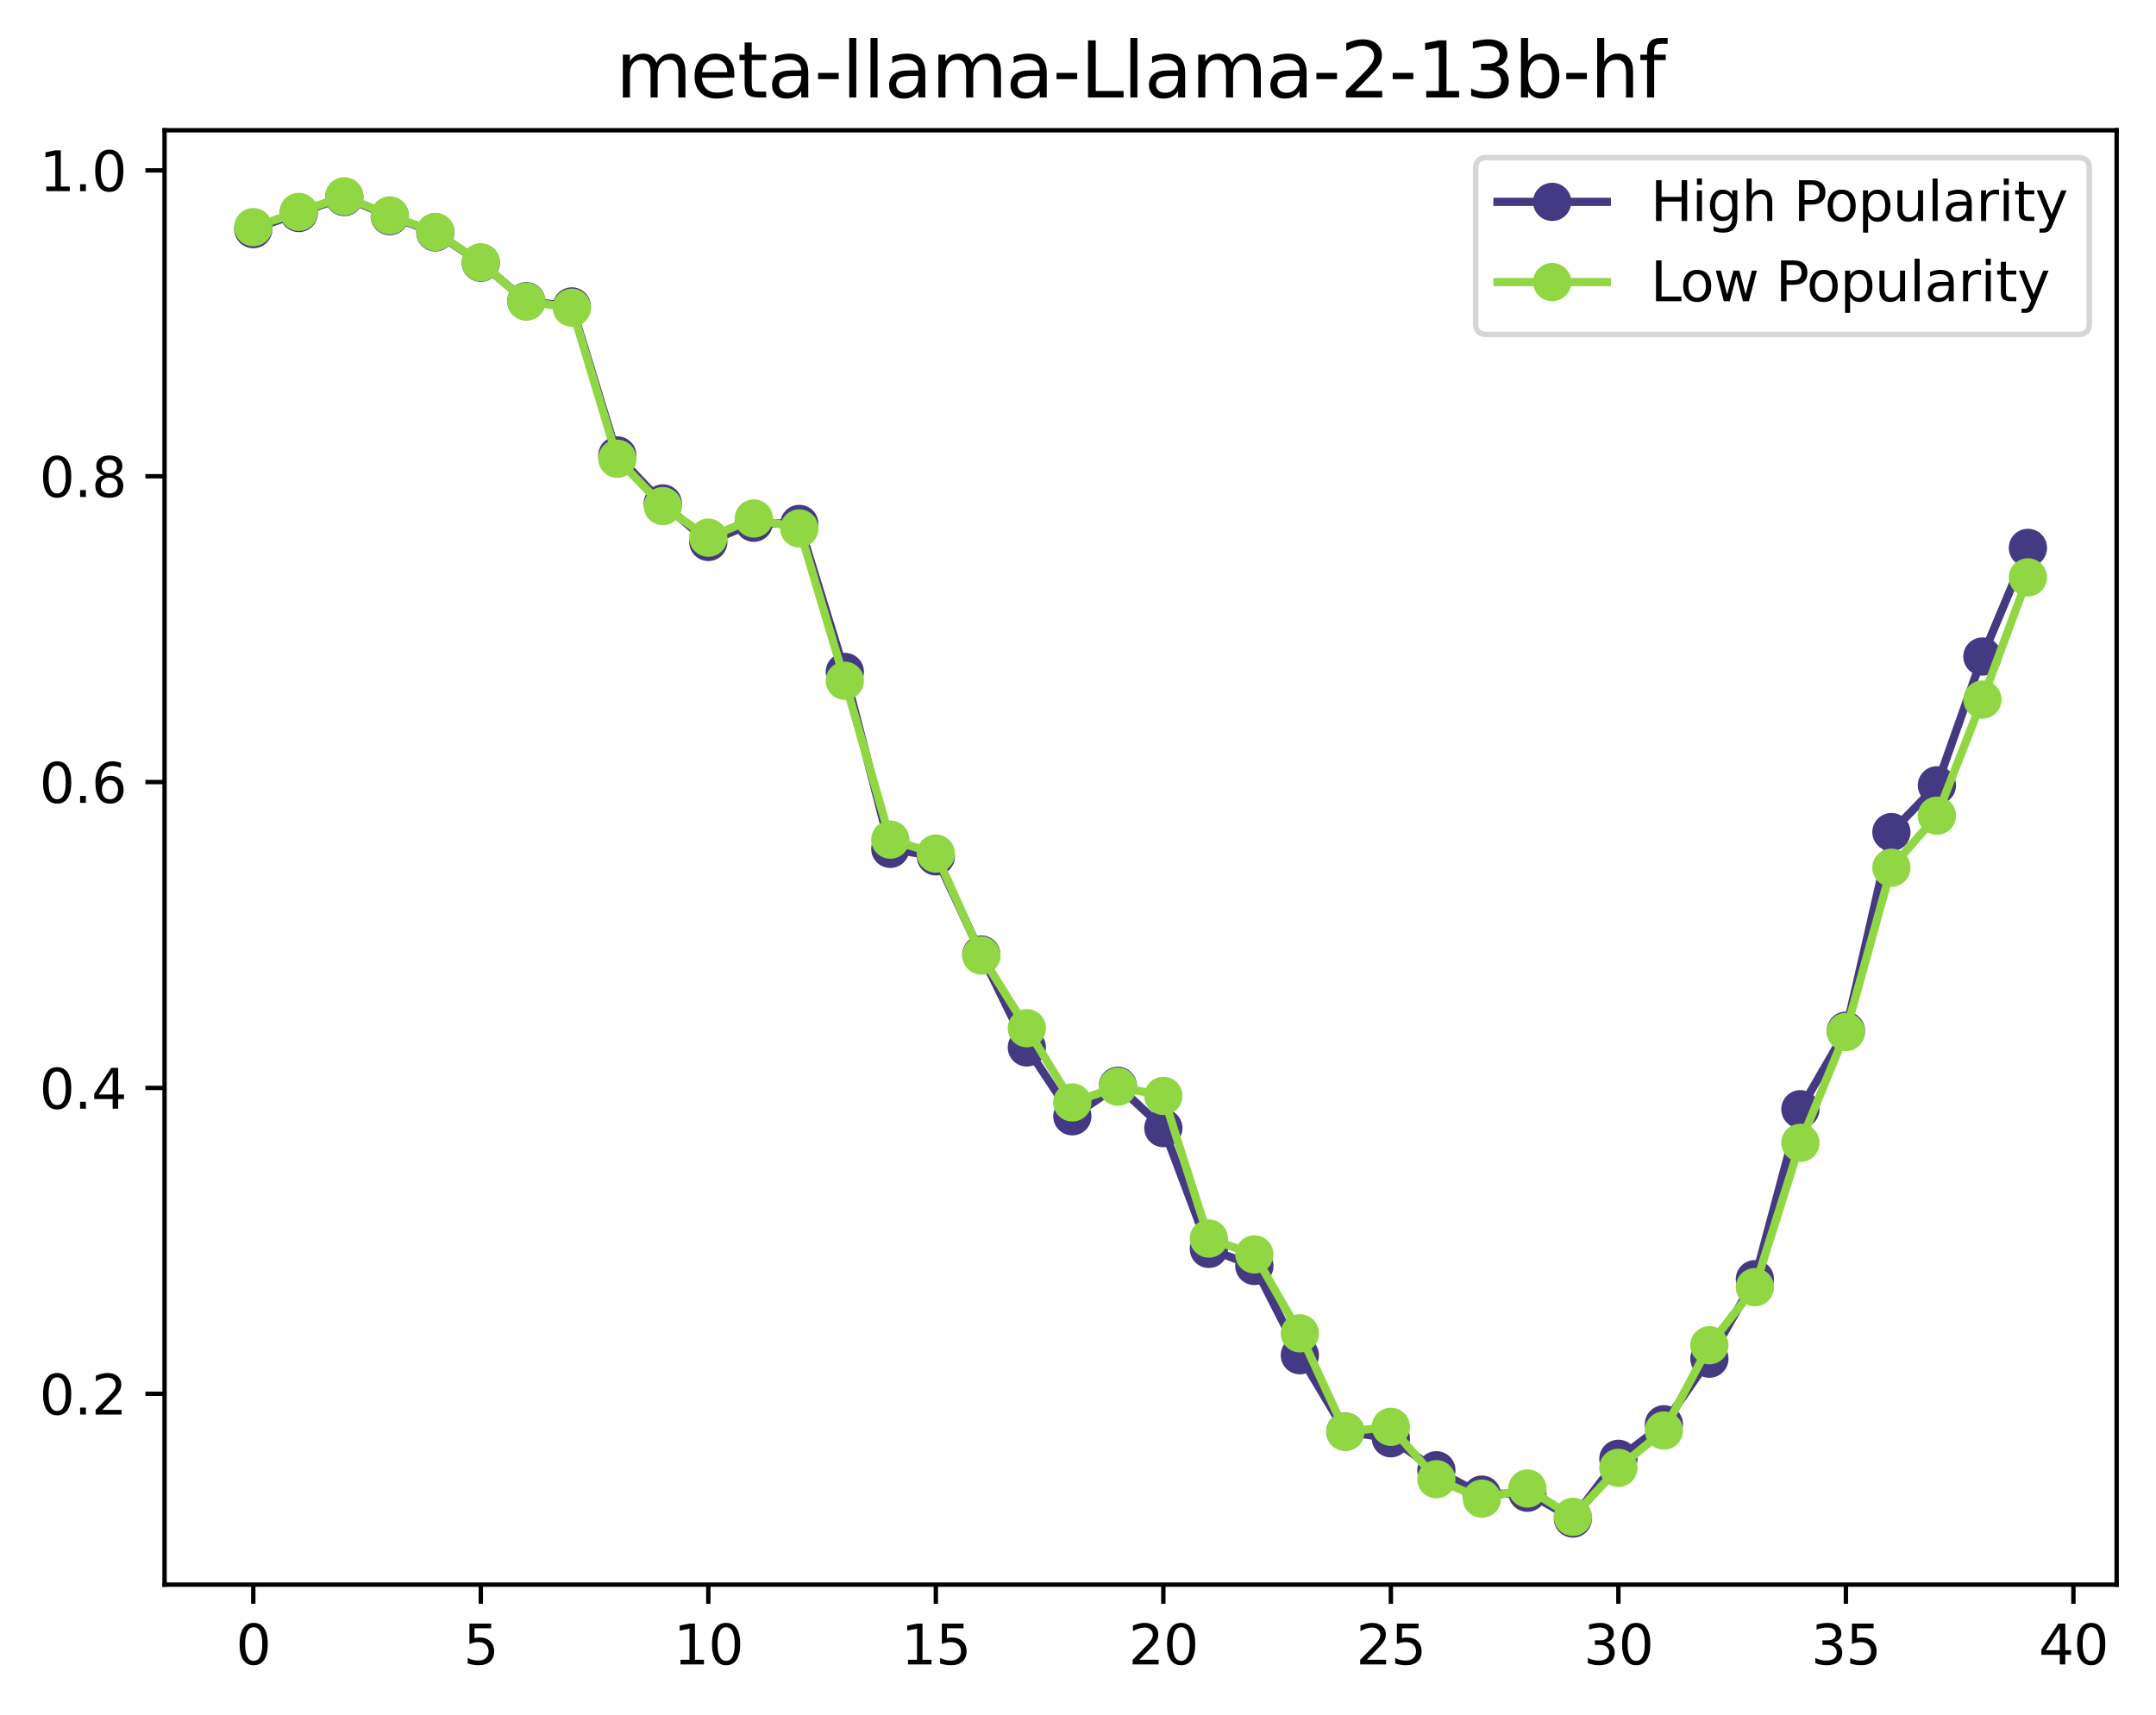 <?xml version="1.0" encoding="utf-8" standalone="no"?>
<!DOCTYPE svg PUBLIC "-//W3C//DTD SVG 1.1//EN"
  "http://www.w3.org/Graphics/SVG/1.1/DTD/svg11.dtd">
<svg xmlns:xlink="http://www.w3.org/1999/xlink" width="394.423pt" height="313.828pt" viewBox="0 0 394.423 313.828" xmlns="http://www.w3.org/2000/svg" version="1.1">
 <defs>
  <style type="text/css">*{stroke-linejoin: round; stroke-linecap: butt}</style>
 </defs>
 <g id="figure_1">
  <g id="patch_1">
   <path d="M 0 313.828 
L 394.423 313.828 
L 394.423 0 
L 0 0 
z
" style="fill: #ffffff"/>
  </g>
  <g id="axes_1">
   <g id="patch_2">
    <path d="M 30.103 289.95 
L 387.223 289.95 
L 387.223 23.838 
L 30.103 23.838 
z
" style="fill: #ffffff"/>
   </g>
   <g id="matplotlib.axis_1">
    <g id="xtick_1">
     <g id="line2d_1">
      <defs>
       <path id="m254cd235c2" d="M 0 0 
L 0 3.5 
" style="stroke: #000000; stroke-width: 0.8"/>
      </defs>
      <g>
       <use xlink:href="#m254cd235c2" x="46.336" y="289.95" style="stroke: #000000; stroke-width: 0.8"/>
      </g>
     </g>
     <g id="text_1">
      <!-- 0 -->
      <g transform="translate(43.155 304.548) scale(0.1 -0.1)">
       <defs>
        <path id="DejaVuSans-30" d="M 2034 4250 
Q 1547 4250 1301 3770 
Q 1056 3291 1056 2328 
Q 1056 1369 1301 889 
Q 1547 409 2034 409 
Q 2525 409 2770 889 
Q 3016 1369 3016 2328 
Q 3016 3291 2770 3770 
Q 2525 4250 2034 4250 
z
M 2034 4750 
Q 2819 4750 3233 4129 
Q 3647 3509 3647 2328 
Q 3647 1150 3233 529 
Q 2819 -91 2034 -91 
Q 1250 -91 836 529 
Q 422 1150 422 2328 
Q 422 3509 836 4129 
Q 1250 4750 2034 4750 
z
" transform="scale(0.016)"/>
       </defs>
       <use xlink:href="#DejaVuSans-30"/>
      </g>
     </g>
    </g>
    <g id="xtick_2">
     <g id="line2d_2">
      <g>
       <use xlink:href="#m254cd235c2" x="87.958" y="289.95" style="stroke: #000000; stroke-width: 0.8"/>
      </g>
     </g>
     <g id="text_2">
      <!-- 5 -->
      <g transform="translate(84.777 304.548) scale(0.1 -0.1)">
       <defs>
        <path id="DejaVuSans-35" d="M 691 4666 
L 3169 4666 
L 3169 4134 
L 1269 4134 
L 1269 2991 
Q 1406 3038 1543 3061 
Q 1681 3084 1819 3084 
Q 2600 3084 3056 2656 
Q 3513 2228 3513 1497 
Q 3513 744 3044 326 
Q 2575 -91 1722 -91 
Q 1428 -91 1123 -41 
Q 819 9 494 109 
L 494 744 
Q 775 591 1075 516 
Q 1375 441 1709 441 
Q 2250 441 2565 725 
Q 2881 1009 2881 1497 
Q 2881 1984 2565 2268 
Q 2250 2553 1709 2553 
Q 1456 2553 1204 2497 
Q 953 2441 691 2322 
L 691 4666 
z
" transform="scale(0.016)"/>
       </defs>
       <use xlink:href="#DejaVuSans-35"/>
      </g>
     </g>
    </g>
    <g id="xtick_3">
     <g id="line2d_3">
      <g>
       <use xlink:href="#m254cd235c2" x="129.581" y="289.95" style="stroke: #000000; stroke-width: 0.8"/>
      </g>
     </g>
     <g id="text_3">
      <!-- 10 -->
      <g transform="translate(123.218 304.548) scale(0.1 -0.1)">
       <defs>
        <path id="DejaVuSans-31" d="M 794 531 
L 1825 531 
L 1825 4091 
L 703 3866 
L 703 4441 
L 1819 4666 
L 2450 4666 
L 2450 531 
L 3481 531 
L 3481 0 
L 794 0 
L 794 531 
z
" transform="scale(0.016)"/>
       </defs>
       <use xlink:href="#DejaVuSans-31"/>
       <use xlink:href="#DejaVuSans-30" x="63.623"/>
      </g>
     </g>
    </g>
    <g id="xtick_4">
     <g id="line2d_4">
      <g>
       <use xlink:href="#m254cd235c2" x="171.203" y="289.95" style="stroke: #000000; stroke-width: 0.8"/>
      </g>
     </g>
     <g id="text_4">
      <!-- 15 -->
      <g transform="translate(164.84 304.548) scale(0.1 -0.1)">
       <use xlink:href="#DejaVuSans-31"/>
       <use xlink:href="#DejaVuSans-35" x="63.623"/>
      </g>
     </g>
    </g>
    <g id="xtick_5">
     <g id="line2d_5">
      <g>
       <use xlink:href="#m254cd235c2" x="212.825" y="289.95" style="stroke: #000000; stroke-width: 0.8"/>
      </g>
     </g>
     <g id="text_5">
      <!-- 20 -->
      <g transform="translate(206.463 304.548) scale(0.1 -0.1)">
       <defs>
        <path id="DejaVuSans-32" d="M 1228 531 
L 3431 531 
L 3431 0 
L 469 0 
L 469 531 
Q 828 903 1448 1529 
Q 2069 2156 2228 2338 
Q 2531 2678 2651 2914 
Q 2772 3150 2772 3378 
Q 2772 3750 2511 3984 
Q 2250 4219 1831 4219 
Q 1534 4219 1204 4116 
Q 875 4013 500 3803 
L 500 4441 
Q 881 4594 1212 4672 
Q 1544 4750 1819 4750 
Q 2544 4750 2975 4387 
Q 3406 4025 3406 3419 
Q 3406 3131 3298 2873 
Q 3191 2616 2906 2266 
Q 2828 2175 2409 1742 
Q 1991 1309 1228 531 
z
" transform="scale(0.016)"/>
       </defs>
       <use xlink:href="#DejaVuSans-32"/>
       <use xlink:href="#DejaVuSans-30" x="63.623"/>
      </g>
     </g>
    </g>
    <g id="xtick_6">
     <g id="line2d_6">
      <g>
       <use xlink:href="#m254cd235c2" x="254.448" y="289.95" style="stroke: #000000; stroke-width: 0.8"/>
      </g>
     </g>
     <g id="text_6">
      <!-- 25 -->
      <g transform="translate(248.085 304.548) scale(0.1 -0.1)">
       <use xlink:href="#DejaVuSans-32"/>
       <use xlink:href="#DejaVuSans-35" x="63.623"/>
      </g>
     </g>
    </g>
    <g id="xtick_7">
     <g id="line2d_7">
      <g>
       <use xlink:href="#m254cd235c2" x="296.07" y="289.95" style="stroke: #000000; stroke-width: 0.8"/>
      </g>
     </g>
     <g id="text_7">
      <!-- 30 -->
      <g transform="translate(289.708 304.548) scale(0.1 -0.1)">
       <defs>
        <path id="DejaVuSans-33" d="M 2597 2516 
Q 3050 2419 3304 2112 
Q 3559 1806 3559 1356 
Q 3559 666 3084 287 
Q 2609 -91 1734 -91 
Q 1441 -91 1130 -33 
Q 819 25 488 141 
L 488 750 
Q 750 597 1062 519 
Q 1375 441 1716 441 
Q 2309 441 2620 675 
Q 2931 909 2931 1356 
Q 2931 1769 2642 2001 
Q 2353 2234 1838 2234 
L 1294 2234 
L 1294 2753 
L 1863 2753 
Q 2328 2753 2575 2939 
Q 2822 3125 2822 3475 
Q 2822 3834 2567 4026 
Q 2313 4219 1838 4219 
Q 1578 4219 1281 4162 
Q 984 4106 628 3988 
L 628 4550 
Q 988 4650 1302 4700 
Q 1616 4750 1894 4750 
Q 2613 4750 3031 4423 
Q 3450 4097 3450 3541 
Q 3450 3153 3228 2886 
Q 3006 2619 2597 2516 
z
" transform="scale(0.016)"/>
       </defs>
       <use xlink:href="#DejaVuSans-33"/>
       <use xlink:href="#DejaVuSans-30" x="63.623"/>
      </g>
     </g>
    </g>
    <g id="xtick_8">
     <g id="line2d_8">
      <g>
       <use xlink:href="#m254cd235c2" x="337.692" y="289.95" style="stroke: #000000; stroke-width: 0.8"/>
      </g>
     </g>
     <g id="text_8">
      <!-- 35 -->
      <g transform="translate(331.33 304.548) scale(0.1 -0.1)">
       <use xlink:href="#DejaVuSans-33"/>
       <use xlink:href="#DejaVuSans-35" x="63.623"/>
      </g>
     </g>
    </g>
    <g id="xtick_9">
     <g id="line2d_9">
      <g>
       <use xlink:href="#m254cd235c2" x="379.315" y="289.95" style="stroke: #000000; stroke-width: 0.8"/>
      </g>
     </g>
     <g id="text_9">
      <!-- 40 -->
      <g transform="translate(372.952 304.548) scale(0.1 -0.1)">
       <defs>
        <path id="DejaVuSans-34" d="M 2419 4116 
L 825 1625 
L 2419 1625 
L 2419 4116 
z
M 2253 4666 
L 3047 4666 
L 3047 1625 
L 3713 1625 
L 3713 1100 
L 3047 1100 
L 3047 0 
L 2419 0 
L 2419 1100 
L 313 1100 
L 313 1709 
L 2253 4666 
z
" transform="scale(0.016)"/>
       </defs>
       <use xlink:href="#DejaVuSans-34"/>
       <use xlink:href="#DejaVuSans-30" x="63.623"/>
      </g>
     </g>
    </g>
   </g>
   <g id="matplotlib.axis_2">
    <g id="ytick_1">
     <g id="line2d_10">
      <defs>
       <path id="mb69db75126" d="M 0 0 
L -3.5 0 
" style="stroke: #000000; stroke-width: 0.8"/>
      </defs>
      <g>
       <use xlink:href="#mb69db75126" x="30.103" y="255.025" style="stroke: #000000; stroke-width: 0.8"/>
      </g>
     </g>
     <g id="text_10">
      <!-- 0.2 -->
      <g transform="translate(7.2 258.824) scale(0.1 -0.1)">
       <defs>
        <path id="DejaVuSans-2e" d="M 684 794 
L 1344 794 
L 1344 0 
L 684 0 
L 684 794 
z
" transform="scale(0.016)"/>
       </defs>
       <use xlink:href="#DejaVuSans-30"/>
       <use xlink:href="#DejaVuSans-2e" x="63.623"/>
       <use xlink:href="#DejaVuSans-32" x="95.41"/>
      </g>
     </g>
    </g>
    <g id="ytick_2">
     <g id="line2d_11">
      <g>
       <use xlink:href="#mb69db75126" x="30.103" y="199.063" style="stroke: #000000; stroke-width: 0.8"/>
      </g>
     </g>
     <g id="text_11">
      <!-- 0.4 -->
      <g transform="translate(7.2 202.862) scale(0.1 -0.1)">
       <use xlink:href="#DejaVuSans-30"/>
       <use xlink:href="#DejaVuSans-2e" x="63.623"/>
       <use xlink:href="#DejaVuSans-34" x="95.41"/>
      </g>
     </g>
    </g>
    <g id="ytick_3">
     <g id="line2d_12">
      <g>
       <use xlink:href="#mb69db75126" x="30.103" y="143.101" style="stroke: #000000; stroke-width: 0.8"/>
      </g>
     </g>
     <g id="text_12">
      <!-- 0.6 -->
      <g transform="translate(7.2 146.9) scale(0.1 -0.1)">
       <defs>
        <path id="DejaVuSans-36" d="M 2113 2584 
Q 1688 2584 1439 2293 
Q 1191 2003 1191 1497 
Q 1191 994 1439 701 
Q 1688 409 2113 409 
Q 2538 409 2786 701 
Q 3034 994 3034 1497 
Q 3034 2003 2786 2293 
Q 2538 2584 2113 2584 
z
M 3366 4563 
L 3366 3988 
Q 3128 4100 2886 4159 
Q 2644 4219 2406 4219 
Q 1781 4219 1451 3797 
Q 1122 3375 1075 2522 
Q 1259 2794 1537 2939 
Q 1816 3084 2150 3084 
Q 2853 3084 3261 2657 
Q 3669 2231 3669 1497 
Q 3669 778 3244 343 
Q 2819 -91 2113 -91 
Q 1303 -91 875 529 
Q 447 1150 447 2328 
Q 447 3434 972 4092 
Q 1497 4750 2381 4750 
Q 2619 4750 2861 4703 
Q 3103 4656 3366 4563 
z
" transform="scale(0.016)"/>
       </defs>
       <use xlink:href="#DejaVuSans-30"/>
       <use xlink:href="#DejaVuSans-2e" x="63.623"/>
       <use xlink:href="#DejaVuSans-36" x="95.41"/>
      </g>
     </g>
    </g>
    <g id="ytick_4">
     <g id="line2d_13">
      <g>
       <use xlink:href="#mb69db75126" x="30.103" y="87.139" style="stroke: #000000; stroke-width: 0.8"/>
      </g>
     </g>
     <g id="text_13">
      <!-- 0.8 -->
      <g transform="translate(7.2 90.938) scale(0.1 -0.1)">
       <defs>
        <path id="DejaVuSans-38" d="M 2034 2216 
Q 1584 2216 1326 1975 
Q 1069 1734 1069 1313 
Q 1069 891 1326 650 
Q 1584 409 2034 409 
Q 2484 409 2743 651 
Q 3003 894 3003 1313 
Q 3003 1734 2745 1975 
Q 2488 2216 2034 2216 
z
M 1403 2484 
Q 997 2584 770 2862 
Q 544 3141 544 3541 
Q 544 4100 942 4425 
Q 1341 4750 2034 4750 
Q 2731 4750 3128 4425 
Q 3525 4100 3525 3541 
Q 3525 3141 3298 2862 
Q 3072 2584 2669 2484 
Q 3125 2378 3379 2068 
Q 3634 1759 3634 1313 
Q 3634 634 3220 271 
Q 2806 -91 2034 -91 
Q 1263 -91 848 271 
Q 434 634 434 1313 
Q 434 1759 690 2068 
Q 947 2378 1403 2484 
z
M 1172 3481 
Q 1172 3119 1398 2916 
Q 1625 2713 2034 2713 
Q 2441 2713 2670 2916 
Q 2900 3119 2900 3481 
Q 2900 3844 2670 4047 
Q 2441 4250 2034 4250 
Q 1625 4250 1398 4047 
Q 1172 3844 1172 3481 
z
" transform="scale(0.016)"/>
       </defs>
       <use xlink:href="#DejaVuSans-30"/>
       <use xlink:href="#DejaVuSans-2e" x="63.623"/>
       <use xlink:href="#DejaVuSans-38" x="95.41"/>
      </g>
     </g>
    </g>
    <g id="ytick_5">
     <g id="line2d_14">
      <g>
       <use xlink:href="#mb69db75126" x="30.103" y="31.177" style="stroke: #000000; stroke-width: 0.8"/>
      </g>
     </g>
     <g id="text_14">
      <!-- 1.0 -->
      <g transform="translate(7.2 34.976) scale(0.1 -0.1)">
       <use xlink:href="#DejaVuSans-31"/>
       <use xlink:href="#DejaVuSans-2e" x="63.623"/>
       <use xlink:href="#DejaVuSans-30" x="95.41"/>
      </g>
     </g>
    </g>
   </g>
   <g id="line2d_15">
    <path d="M 46.336 41.925 
L 54.66 38.977 
L 62.985 36.053 
L 71.309 39.558 
L 79.634 42.523 
L 87.958 48.077 
L 96.283 55.104 
L 104.607 56.068 
L 112.932 83.336 
L 121.256 92.119 
L 129.581 99.16 
L 137.905 95.648 
L 146.23 95.87 
L 154.554 122.948 
L 162.879 155.318 
L 171.203 156.688 
L 179.527 174.656 
L 187.852 191.655 
L 196.176 204.254 
L 204.501 198.675 
L 212.825 206.417 
L 221.15 228.521 
L 229.474 231.637 
L 237.799 247.974 
L 246.123 261.953 
L 254.448 263.173 
L 262.772 269.022 
L 271.097 273.476 
L 279.421 273.131 
L 287.746 277.854 
L 296.07 266.927 
L 304.395 260.605 
L 312.719 248.605 
L 321.044 234.06 
L 329.368 202.963 
L 337.692 188.594 
L 346.017 152.253 
L 354.341 143.694 
L 362.666 120.136 
L 370.99 100.246 
" clip-path="url(#p28840e1f43)" style="fill: none; stroke: #443983; stroke-width: 1.5; stroke-linecap: square"/>
    <defs>
     <path id="m95430b74b1" d="M 0 3 
C 0.796 3 1.559 2.684 2.121 2.121 
C 2.684 1.559 3 0.796 3 0 
C 3 -0.796 2.684 -1.559 2.121 -2.121 
C 1.559 -2.684 0.796 -3 0 -3 
C -0.796 -3 -1.559 -2.684 -2.121 -2.121 
C -2.684 -1.559 -3 -0.796 -3 0 
C -3 0.796 -2.684 1.559 -2.121 2.121 
C -1.559 2.684 -0.796 3 0 3 
z
" style="stroke: #443983"/>
    </defs>
    <g clip-path="url(#p28840e1f43)">
     <use xlink:href="#m95430b74b1" x="46.336" y="41.925" style="fill: #443983; stroke: #443983"/>
     <use xlink:href="#m95430b74b1" x="54.66" y="38.977" style="fill: #443983; stroke: #443983"/>
     <use xlink:href="#m95430b74b1" x="62.985" y="36.053" style="fill: #443983; stroke: #443983"/>
     <use xlink:href="#m95430b74b1" x="71.309" y="39.558" style="fill: #443983; stroke: #443983"/>
     <use xlink:href="#m95430b74b1" x="79.634" y="42.523" style="fill: #443983; stroke: #443983"/>
     <use xlink:href="#m95430b74b1" x="87.958" y="48.077" style="fill: #443983; stroke: #443983"/>
     <use xlink:href="#m95430b74b1" x="96.283" y="55.104" style="fill: #443983; stroke: #443983"/>
     <use xlink:href="#m95430b74b1" x="104.607" y="56.068" style="fill: #443983; stroke: #443983"/>
     <use xlink:href="#m95430b74b1" x="112.932" y="83.336" style="fill: #443983; stroke: #443983"/>
     <use xlink:href="#m95430b74b1" x="121.256" y="92.119" style="fill: #443983; stroke: #443983"/>
     <use xlink:href="#m95430b74b1" x="129.581" y="99.16" style="fill: #443983; stroke: #443983"/>
     <use xlink:href="#m95430b74b1" x="137.905" y="95.648" style="fill: #443983; stroke: #443983"/>
     <use xlink:href="#m95430b74b1" x="146.23" y="95.87" style="fill: #443983; stroke: #443983"/>
     <use xlink:href="#m95430b74b1" x="154.554" y="122.948" style="fill: #443983; stroke: #443983"/>
     <use xlink:href="#m95430b74b1" x="162.879" y="155.318" style="fill: #443983; stroke: #443983"/>
     <use xlink:href="#m95430b74b1" x="171.203" y="156.688" style="fill: #443983; stroke: #443983"/>
     <use xlink:href="#m95430b74b1" x="179.527" y="174.656" style="fill: #443983; stroke: #443983"/>
     <use xlink:href="#m95430b74b1" x="187.852" y="191.655" style="fill: #443983; stroke: #443983"/>
     <use xlink:href="#m95430b74b1" x="196.176" y="204.254" style="fill: #443983; stroke: #443983"/>
     <use xlink:href="#m95430b74b1" x="204.501" y="198.675" style="fill: #443983; stroke: #443983"/>
     <use xlink:href="#m95430b74b1" x="212.825" y="206.417" style="fill: #443983; stroke: #443983"/>
     <use xlink:href="#m95430b74b1" x="221.15" y="228.521" style="fill: #443983; stroke: #443983"/>
     <use xlink:href="#m95430b74b1" x="229.474" y="231.637" style="fill: #443983; stroke: #443983"/>
     <use xlink:href="#m95430b74b1" x="237.799" y="247.974" style="fill: #443983; stroke: #443983"/>
     <use xlink:href="#m95430b74b1" x="246.123" y="261.953" style="fill: #443983; stroke: #443983"/>
     <use xlink:href="#m95430b74b1" x="254.448" y="263.173" style="fill: #443983; stroke: #443983"/>
     <use xlink:href="#m95430b74b1" x="262.772" y="269.022" style="fill: #443983; stroke: #443983"/>
     <use xlink:href="#m95430b74b1" x="271.097" y="273.476" style="fill: #443983; stroke: #443983"/>
     <use xlink:href="#m95430b74b1" x="279.421" y="273.131" style="fill: #443983; stroke: #443983"/>
     <use xlink:href="#m95430b74b1" x="287.746" y="277.854" style="fill: #443983; stroke: #443983"/>
     <use xlink:href="#m95430b74b1" x="296.07" y="266.927" style="fill: #443983; stroke: #443983"/>
     <use xlink:href="#m95430b74b1" x="304.395" y="260.605" style="fill: #443983; stroke: #443983"/>
     <use xlink:href="#m95430b74b1" x="312.719" y="248.605" style="fill: #443983; stroke: #443983"/>
     <use xlink:href="#m95430b74b1" x="321.044" y="234.06" style="fill: #443983; stroke: #443983"/>
     <use xlink:href="#m95430b74b1" x="329.368" y="202.963" style="fill: #443983; stroke: #443983"/>
     <use xlink:href="#m95430b74b1" x="337.692" y="188.594" style="fill: #443983; stroke: #443983"/>
     <use xlink:href="#m95430b74b1" x="346.017" y="152.253" style="fill: #443983; stroke: #443983"/>
     <use xlink:href="#m95430b74b1" x="354.341" y="143.694" style="fill: #443983; stroke: #443983"/>
     <use xlink:href="#m95430b74b1" x="362.666" y="120.136" style="fill: #443983; stroke: #443983"/>
     <use xlink:href="#m95430b74b1" x="370.99" y="100.246" style="fill: #443983; stroke: #443983"/>
    </g>
   </g>
   <g id="line2d_16">
    <path d="M 46.336 41.57 
L 54.66 38.77 
L 62.985 35.934 
L 71.309 39.424 
L 79.634 42.436 
L 87.958 48.012 
L 96.283 55.175 
L 104.607 56.297 
L 112.932 83.937 
L 121.256 92.6 
L 129.581 98.386 
L 137.905 94.875 
L 146.23 96.693 
L 154.554 124.563 
L 162.879 153.634 
L 171.203 156.191 
L 179.527 174.828 
L 187.852 188.141 
L 196.176 201.717 
L 204.501 198.835 
L 212.825 200.524 
L 221.15 226.627 
L 229.474 229.532 
L 237.799 243.966 
L 246.123 261.964 
L 254.448 261.076 
L 262.772 270.662 
L 271.097 274.219 
L 279.421 272.363 
L 287.746 277.549 
L 296.07 268.578 
L 304.395 261.748 
L 312.719 246.146 
L 321.044 235.519 
L 329.368 209.107 
L 337.692 188.824 
L 346.017 158.771 
L 354.341 149.246 
L 362.666 128.008 
L 370.99 105.644 
" clip-path="url(#p28840e1f43)" style="fill: none; stroke: #90d743; stroke-width: 1.5; stroke-linecap: square"/>
    <defs>
     <path id="m8538fa571a" d="M 0 3 
C 0.796 3 1.559 2.684 2.121 2.121 
C 2.684 1.559 3 0.796 3 0 
C 3 -0.796 2.684 -1.559 2.121 -2.121 
C 1.559 -2.684 0.796 -3 0 -3 
C -0.796 -3 -1.559 -2.684 -2.121 -2.121 
C -2.684 -1.559 -3 -0.796 -3 0 
C -3 0.796 -2.684 1.559 -2.121 2.121 
C -1.559 2.684 -0.796 3 0 3 
z
" style="stroke: #90d743"/>
    </defs>
    <g clip-path="url(#p28840e1f43)">
     <use xlink:href="#m8538fa571a" x="46.336" y="41.57" style="fill: #90d743; stroke: #90d743"/>
     <use xlink:href="#m8538fa571a" x="54.66" y="38.77" style="fill: #90d743; stroke: #90d743"/>
     <use xlink:href="#m8538fa571a" x="62.985" y="35.934" style="fill: #90d743; stroke: #90d743"/>
     <use xlink:href="#m8538fa571a" x="71.309" y="39.424" style="fill: #90d743; stroke: #90d743"/>
     <use xlink:href="#m8538fa571a" x="79.634" y="42.436" style="fill: #90d743; stroke: #90d743"/>
     <use xlink:href="#m8538fa571a" x="87.958" y="48.012" style="fill: #90d743; stroke: #90d743"/>
     <use xlink:href="#m8538fa571a" x="96.283" y="55.175" style="fill: #90d743; stroke: #90d743"/>
     <use xlink:href="#m8538fa571a" x="104.607" y="56.297" style="fill: #90d743; stroke: #90d743"/>
     <use xlink:href="#m8538fa571a" x="112.932" y="83.937" style="fill: #90d743; stroke: #90d743"/>
     <use xlink:href="#m8538fa571a" x="121.256" y="92.6" style="fill: #90d743; stroke: #90d743"/>
     <use xlink:href="#m8538fa571a" x="129.581" y="98.386" style="fill: #90d743; stroke: #90d743"/>
     <use xlink:href="#m8538fa571a" x="137.905" y="94.875" style="fill: #90d743; stroke: #90d743"/>
     <use xlink:href="#m8538fa571a" x="146.23" y="96.693" style="fill: #90d743; stroke: #90d743"/>
     <use xlink:href="#m8538fa571a" x="154.554" y="124.563" style="fill: #90d743; stroke: #90d743"/>
     <use xlink:href="#m8538fa571a" x="162.879" y="153.634" style="fill: #90d743; stroke: #90d743"/>
     <use xlink:href="#m8538fa571a" x="171.203" y="156.191" style="fill: #90d743; stroke: #90d743"/>
     <use xlink:href="#m8538fa571a" x="179.527" y="174.828" style="fill: #90d743; stroke: #90d743"/>
     <use xlink:href="#m8538fa571a" x="187.852" y="188.141" style="fill: #90d743; stroke: #90d743"/>
     <use xlink:href="#m8538fa571a" x="196.176" y="201.717" style="fill: #90d743; stroke: #90d743"/>
     <use xlink:href="#m8538fa571a" x="204.501" y="198.835" style="fill: #90d743; stroke: #90d743"/>
     <use xlink:href="#m8538fa571a" x="212.825" y="200.524" style="fill: #90d743; stroke: #90d743"/>
     <use xlink:href="#m8538fa571a" x="221.15" y="226.627" style="fill: #90d743; stroke: #90d743"/>
     <use xlink:href="#m8538fa571a" x="229.474" y="229.532" style="fill: #90d743; stroke: #90d743"/>
     <use xlink:href="#m8538fa571a" x="237.799" y="243.966" style="fill: #90d743; stroke: #90d743"/>
     <use xlink:href="#m8538fa571a" x="246.123" y="261.964" style="fill: #90d743; stroke: #90d743"/>
     <use xlink:href="#m8538fa571a" x="254.448" y="261.076" style="fill: #90d743; stroke: #90d743"/>
     <use xlink:href="#m8538fa571a" x="262.772" y="270.662" style="fill: #90d743; stroke: #90d743"/>
     <use xlink:href="#m8538fa571a" x="271.097" y="274.219" style="fill: #90d743; stroke: #90d743"/>
     <use xlink:href="#m8538fa571a" x="279.421" y="272.363" style="fill: #90d743; stroke: #90d743"/>
     <use xlink:href="#m8538fa571a" x="287.746" y="277.549" style="fill: #90d743; stroke: #90d743"/>
     <use xlink:href="#m8538fa571a" x="296.07" y="268.578" style="fill: #90d743; stroke: #90d743"/>
     <use xlink:href="#m8538fa571a" x="304.395" y="261.748" style="fill: #90d743; stroke: #90d743"/>
     <use xlink:href="#m8538fa571a" x="312.719" y="246.146" style="fill: #90d743; stroke: #90d743"/>
     <use xlink:href="#m8538fa571a" x="321.044" y="235.519" style="fill: #90d743; stroke: #90d743"/>
     <use xlink:href="#m8538fa571a" x="329.368" y="209.107" style="fill: #90d743; stroke: #90d743"/>
     <use xlink:href="#m8538fa571a" x="337.692" y="188.824" style="fill: #90d743; stroke: #90d743"/>
     <use xlink:href="#m8538fa571a" x="346.017" y="158.771" style="fill: #90d743; stroke: #90d743"/>
     <use xlink:href="#m8538fa571a" x="354.341" y="149.246" style="fill: #90d743; stroke: #90d743"/>
     <use xlink:href="#m8538fa571a" x="362.666" y="128.008" style="fill: #90d743; stroke: #90d743"/>
     <use xlink:href="#m8538fa571a" x="370.99" y="105.644" style="fill: #90d743; stroke: #90d743"/>
    </g>
   </g>
   <g id="patch_3">
    <path d="M 30.103 289.95 
L 30.103 23.838 
" style="fill: none; stroke: #000000; stroke-width: 0.8; stroke-linejoin: miter; stroke-linecap: square"/>
   </g>
   <g id="patch_4">
    <path d="M 387.223 289.95 
L 387.223 23.838 
" style="fill: none; stroke: #000000; stroke-width: 0.8; stroke-linejoin: miter; stroke-linecap: square"/>
   </g>
   <g id="patch_5">
    <path d="M 30.103 289.95 
L 387.223 289.95 
" style="fill: none; stroke: #000000; stroke-width: 0.8; stroke-linejoin: miter; stroke-linecap: square"/>
   </g>
   <g id="patch_6">
    <path d="M 30.103 23.838 
L 387.223 23.838 
" style="fill: none; stroke: #000000; stroke-width: 0.8; stroke-linejoin: miter; stroke-linecap: square"/>
   </g>
   <g id="text_15">
    <!-- meta-llama-Llama-2-13b-hf -->
    <g transform="translate(112.641 17.838) scale(0.14 -0.14)">
     <defs>
      <path id="DejaVuSans-6d" d="M 3328 2828 
Q 3544 3216 3844 3400 
Q 4144 3584 4550 3584 
Q 5097 3584 5394 3201 
Q 5691 2819 5691 2113 
L 5691 0 
L 5113 0 
L 5113 2094 
Q 5113 2597 4934 2840 
Q 4756 3084 4391 3084 
Q 3944 3084 3684 2787 
Q 3425 2491 3425 1978 
L 3425 0 
L 2847 0 
L 2847 2094 
Q 2847 2600 2669 2842 
Q 2491 3084 2119 3084 
Q 1678 3084 1418 2786 
Q 1159 2488 1159 1978 
L 1159 0 
L 581 0 
L 581 3500 
L 1159 3500 
L 1159 2956 
Q 1356 3278 1631 3431 
Q 1906 3584 2284 3584 
Q 2666 3584 2933 3390 
Q 3200 3197 3328 2828 
z
" transform="scale(0.016)"/>
      <path id="DejaVuSans-65" d="M 3597 1894 
L 3597 1613 
L 953 1613 
Q 991 1019 1311 708 
Q 1631 397 2203 397 
Q 2534 397 2845 478 
Q 3156 559 3463 722 
L 3463 178 
Q 3153 47 2828 -22 
Q 2503 -91 2169 -91 
Q 1331 -91 842 396 
Q 353 884 353 1716 
Q 353 2575 817 3079 
Q 1281 3584 2069 3584 
Q 2775 3584 3186 3129 
Q 3597 2675 3597 1894 
z
M 3022 2063 
Q 3016 2534 2758 2815 
Q 2500 3097 2075 3097 
Q 1594 3097 1305 2825 
Q 1016 2553 972 2059 
L 3022 2063 
z
" transform="scale(0.016)"/>
      <path id="DejaVuSans-74" d="M 1172 4494 
L 1172 3500 
L 2356 3500 
L 2356 3053 
L 1172 3053 
L 1172 1153 
Q 1172 725 1289 603 
Q 1406 481 1766 481 
L 2356 481 
L 2356 0 
L 1766 0 
Q 1100 0 847 248 
Q 594 497 594 1153 
L 594 3053 
L 172 3053 
L 172 3500 
L 594 3500 
L 594 4494 
L 1172 4494 
z
" transform="scale(0.016)"/>
      <path id="DejaVuSans-61" d="M 2194 1759 
Q 1497 1759 1228 1600 
Q 959 1441 959 1056 
Q 959 750 1161 570 
Q 1363 391 1709 391 
Q 2188 391 2477 730 
Q 2766 1069 2766 1631 
L 2766 1759 
L 2194 1759 
z
M 3341 1997 
L 3341 0 
L 2766 0 
L 2766 531 
Q 2569 213 2275 61 
Q 1981 -91 1556 -91 
Q 1019 -91 701 211 
Q 384 513 384 1019 
Q 384 1609 779 1909 
Q 1175 2209 1959 2209 
L 2766 2209 
L 2766 2266 
Q 2766 2663 2505 2880 
Q 2244 3097 1772 3097 
Q 1472 3097 1187 3025 
Q 903 2953 641 2809 
L 641 3341 
Q 956 3463 1253 3523 
Q 1550 3584 1831 3584 
Q 2591 3584 2966 3190 
Q 3341 2797 3341 1997 
z
" transform="scale(0.016)"/>
      <path id="DejaVuSans-2d" d="M 313 2009 
L 1997 2009 
L 1997 1497 
L 313 1497 
L 313 2009 
z
" transform="scale(0.016)"/>
      <path id="DejaVuSans-6c" d="M 603 4863 
L 1178 4863 
L 1178 0 
L 603 0 
L 603 4863 
z
" transform="scale(0.016)"/>
      <path id="DejaVuSans-4c" d="M 628 4666 
L 1259 4666 
L 1259 531 
L 3531 531 
L 3531 0 
L 628 0 
L 628 4666 
z
" transform="scale(0.016)"/>
      <path id="DejaVuSans-62" d="M 3116 1747 
Q 3116 2381 2855 2742 
Q 2594 3103 2138 3103 
Q 1681 3103 1420 2742 
Q 1159 2381 1159 1747 
Q 1159 1113 1420 752 
Q 1681 391 2138 391 
Q 2594 391 2855 752 
Q 3116 1113 3116 1747 
z
M 1159 2969 
Q 1341 3281 1617 3432 
Q 1894 3584 2278 3584 
Q 2916 3584 3314 3078 
Q 3713 2572 3713 1747 
Q 3713 922 3314 415 
Q 2916 -91 2278 -91 
Q 1894 -91 1617 61 
Q 1341 213 1159 525 
L 1159 0 
L 581 0 
L 581 4863 
L 1159 4863 
L 1159 2969 
z
" transform="scale(0.016)"/>
      <path id="DejaVuSans-68" d="M 3513 2113 
L 3513 0 
L 2938 0 
L 2938 2094 
Q 2938 2591 2744 2837 
Q 2550 3084 2163 3084 
Q 1697 3084 1428 2787 
Q 1159 2491 1159 1978 
L 1159 0 
L 581 0 
L 581 4863 
L 1159 4863 
L 1159 2956 
Q 1366 3272 1645 3428 
Q 1925 3584 2291 3584 
Q 2894 3584 3203 3211 
Q 3513 2838 3513 2113 
z
" transform="scale(0.016)"/>
      <path id="DejaVuSans-66" d="M 2375 4863 
L 2375 4384 
L 1825 4384 
Q 1516 4384 1395 4259 
Q 1275 4134 1275 3809 
L 1275 3500 
L 2222 3500 
L 2222 3053 
L 1275 3053 
L 1275 0 
L 697 0 
L 697 3053 
L 147 3053 
L 147 3500 
L 697 3500 
L 697 3744 
Q 697 4328 969 4595 
Q 1241 4863 1831 4863 
L 2375 4863 
z
" transform="scale(0.016)"/>
     </defs>
     <use xlink:href="#DejaVuSans-6d"/>
     <use xlink:href="#DejaVuSans-65" x="97.412"/>
     <use xlink:href="#DejaVuSans-74" x="158.936"/>
     <use xlink:href="#DejaVuSans-61" x="198.145"/>
     <use xlink:href="#DejaVuSans-2d" x="259.424"/>
     <use xlink:href="#DejaVuSans-6c" x="295.508"/>
     <use xlink:href="#DejaVuSans-6c" x="323.291"/>
     <use xlink:href="#DejaVuSans-61" x="351.074"/>
     <use xlink:href="#DejaVuSans-6d" x="412.354"/>
     <use xlink:href="#DejaVuSans-61" x="509.766"/>
     <use xlink:href="#DejaVuSans-2d" x="571.045"/>
     <use xlink:href="#DejaVuSans-4c" x="607.129"/>
     <use xlink:href="#DejaVuSans-6c" x="662.842"/>
     <use xlink:href="#DejaVuSans-61" x="690.625"/>
     <use xlink:href="#DejaVuSans-6d" x="751.904"/>
     <use xlink:href="#DejaVuSans-61" x="849.316"/>
     <use xlink:href="#DejaVuSans-2d" x="910.596"/>
     <use xlink:href="#DejaVuSans-32" x="946.68"/>
     <use xlink:href="#DejaVuSans-2d" x="1010.303"/>
     <use xlink:href="#DejaVuSans-31" x="1046.387"/>
     <use xlink:href="#DejaVuSans-33" x="1110.01"/>
     <use xlink:href="#DejaVuSans-62" x="1173.633"/>
     <use xlink:href="#DejaVuSans-2d" x="1237.109"/>
     <use xlink:href="#DejaVuSans-68" x="1273.193"/>
     <use xlink:href="#DejaVuSans-66" x="1336.572"/>
    </g>
   </g>
   <g id="legend_1">
    <g id="patch_7">
     <path d="M 271.954 61.194 
L 380.223 61.194 
Q 382.223 61.194 382.223 59.194 
L 382.223 30.838 
Q 382.223 28.838 380.223 28.838 
L 271.954 28.838 
Q 269.954 28.838 269.954 30.838 
L 269.954 59.194 
Q 269.954 61.194 271.954 61.194 
z
" style="fill: #ffffff; opacity: 0.8; stroke: #cccccc; stroke-linejoin: miter"/>
    </g>
    <g id="line2d_17">
     <path d="M 273.954 36.936 
L 283.954 36.936 
L 293.954 36.936 
" style="fill: none; stroke: #443983; stroke-width: 1.5; stroke-linecap: square"/>
     <g>
      <use xlink:href="#m95430b74b1" x="283.954" y="36.936" style="fill: #443983; stroke: #443983"/>
     </g>
    </g>
    <g id="text_16">
     <!-- High Popularity -->
     <g transform="translate(301.954 40.436) scale(0.1 -0.1)">
      <defs>
       <path id="DejaVuSans-48" d="M 628 4666 
L 1259 4666 
L 1259 2753 
L 3553 2753 
L 3553 4666 
L 4184 4666 
L 4184 0 
L 3553 0 
L 3553 2222 
L 1259 2222 
L 1259 0 
L 628 0 
L 628 4666 
z
" transform="scale(0.016)"/>
       <path id="DejaVuSans-69" d="M 603 3500 
L 1178 3500 
L 1178 0 
L 603 0 
L 603 3500 
z
M 603 4863 
L 1178 4863 
L 1178 4134 
L 603 4134 
L 603 4863 
z
" transform="scale(0.016)"/>
       <path id="DejaVuSans-67" d="M 2906 1791 
Q 2906 2416 2648 2759 
Q 2391 3103 1925 3103 
Q 1463 3103 1205 2759 
Q 947 2416 947 1791 
Q 947 1169 1205 825 
Q 1463 481 1925 481 
Q 2391 481 2648 825 
Q 2906 1169 2906 1791 
z
M 3481 434 
Q 3481 -459 3084 -895 
Q 2688 -1331 1869 -1331 
Q 1566 -1331 1297 -1286 
Q 1028 -1241 775 -1147 
L 775 -588 
Q 1028 -725 1275 -790 
Q 1522 -856 1778 -856 
Q 2344 -856 2625 -561 
Q 2906 -266 2906 331 
L 2906 616 
Q 2728 306 2450 153 
Q 2172 0 1784 0 
Q 1141 0 747 490 
Q 353 981 353 1791 
Q 353 2603 747 3093 
Q 1141 3584 1784 3584 
Q 2172 3584 2450 3431 
Q 2728 3278 2906 2969 
L 2906 3500 
L 3481 3500 
L 3481 434 
z
" transform="scale(0.016)"/>
       <path id="DejaVuSans-20" transform="scale(0.016)"/>
       <path id="DejaVuSans-50" d="M 1259 4147 
L 1259 2394 
L 2053 2394 
Q 2494 2394 2734 2622 
Q 2975 2850 2975 3272 
Q 2975 3691 2734 3919 
Q 2494 4147 2053 4147 
L 1259 4147 
z
M 628 4666 
L 2053 4666 
Q 2838 4666 3239 4311 
Q 3641 3956 3641 3272 
Q 3641 2581 3239 2228 
Q 2838 1875 2053 1875 
L 1259 1875 
L 1259 0 
L 628 0 
L 628 4666 
z
" transform="scale(0.016)"/>
       <path id="DejaVuSans-6f" d="M 1959 3097 
Q 1497 3097 1228 2736 
Q 959 2375 959 1747 
Q 959 1119 1226 758 
Q 1494 397 1959 397 
Q 2419 397 2687 759 
Q 2956 1122 2956 1747 
Q 2956 2369 2687 2733 
Q 2419 3097 1959 3097 
z
M 1959 3584 
Q 2709 3584 3137 3096 
Q 3566 2609 3566 1747 
Q 3566 888 3137 398 
Q 2709 -91 1959 -91 
Q 1206 -91 779 398 
Q 353 888 353 1747 
Q 353 2609 779 3096 
Q 1206 3584 1959 3584 
z
" transform="scale(0.016)"/>
       <path id="DejaVuSans-70" d="M 1159 525 
L 1159 -1331 
L 581 -1331 
L 581 3500 
L 1159 3500 
L 1159 2969 
Q 1341 3281 1617 3432 
Q 1894 3584 2278 3584 
Q 2916 3584 3314 3078 
Q 3713 2572 3713 1747 
Q 3713 922 3314 415 
Q 2916 -91 2278 -91 
Q 1894 -91 1617 61 
Q 1341 213 1159 525 
z
M 3116 1747 
Q 3116 2381 2855 2742 
Q 2594 3103 2138 3103 
Q 1681 3103 1420 2742 
Q 1159 2381 1159 1747 
Q 1159 1113 1420 752 
Q 1681 391 2138 391 
Q 2594 391 2855 752 
Q 3116 1113 3116 1747 
z
" transform="scale(0.016)"/>
       <path id="DejaVuSans-75" d="M 544 1381 
L 544 3500 
L 1119 3500 
L 1119 1403 
Q 1119 906 1312 657 
Q 1506 409 1894 409 
Q 2359 409 2629 706 
Q 2900 1003 2900 1516 
L 2900 3500 
L 3475 3500 
L 3475 0 
L 2900 0 
L 2900 538 
Q 2691 219 2414 64 
Q 2138 -91 1772 -91 
Q 1169 -91 856 284 
Q 544 659 544 1381 
z
M 1991 3584 
L 1991 3584 
z
" transform="scale(0.016)"/>
       <path id="DejaVuSans-72" d="M 2631 2963 
Q 2534 3019 2420 3045 
Q 2306 3072 2169 3072 
Q 1681 3072 1420 2755 
Q 1159 2438 1159 1844 
L 1159 0 
L 581 0 
L 581 3500 
L 1159 3500 
L 1159 2956 
Q 1341 3275 1631 3429 
Q 1922 3584 2338 3584 
Q 2397 3584 2469 3576 
Q 2541 3569 2628 3553 
L 2631 2963 
z
" transform="scale(0.016)"/>
       <path id="DejaVuSans-79" d="M 2059 -325 
Q 1816 -950 1584 -1140 
Q 1353 -1331 966 -1331 
L 506 -1331 
L 506 -850 
L 844 -850 
Q 1081 -850 1212 -737 
Q 1344 -625 1503 -206 
L 1606 56 
L 191 3500 
L 800 3500 
L 1894 763 
L 2988 3500 
L 3597 3500 
L 2059 -325 
z
" transform="scale(0.016)"/>
      </defs>
      <use xlink:href="#DejaVuSans-48"/>
      <use xlink:href="#DejaVuSans-69" x="75.195"/>
      <use xlink:href="#DejaVuSans-67" x="102.979"/>
      <use xlink:href="#DejaVuSans-68" x="166.455"/>
      <use xlink:href="#DejaVuSans-20" x="229.834"/>
      <use xlink:href="#DejaVuSans-50" x="261.621"/>
      <use xlink:href="#DejaVuSans-6f" x="318.299"/>
      <use xlink:href="#DejaVuSans-70" x="379.48"/>
      <use xlink:href="#DejaVuSans-75" x="442.957"/>
      <use xlink:href="#DejaVuSans-6c" x="506.336"/>
      <use xlink:href="#DejaVuSans-61" x="534.119"/>
      <use xlink:href="#DejaVuSans-72" x="595.398"/>
      <use xlink:href="#DejaVuSans-69" x="636.512"/>
      <use xlink:href="#DejaVuSans-74" x="664.295"/>
      <use xlink:href="#DejaVuSans-79" x="703.504"/>
     </g>
    </g>
    <g id="line2d_18">
     <path d="M 273.954 51.614 
L 283.954 51.614 
L 293.954 51.614 
" style="fill: none; stroke: #90d743; stroke-width: 1.5; stroke-linecap: square"/>
     <g>
      <use xlink:href="#m8538fa571a" x="283.954" y="51.614" style="fill: #90d743; stroke: #90d743"/>
     </g>
    </g>
    <g id="text_17">
     <!-- Low Popularity -->
     <g transform="translate(301.954 55.114) scale(0.1 -0.1)">
      <defs>
       <path id="DejaVuSans-77" d="M 269 3500 
L 844 3500 
L 1563 769 
L 2278 3500 
L 2956 3500 
L 3675 769 
L 4391 3500 
L 4966 3500 
L 4050 0 
L 3372 0 
L 2619 2869 
L 1863 0 
L 1184 0 
L 269 3500 
z
" transform="scale(0.016)"/>
      </defs>
      <use xlink:href="#DejaVuSans-4c"/>
      <use xlink:href="#DejaVuSans-6f" x="53.963"/>
      <use xlink:href="#DejaVuSans-77" x="115.145"/>
      <use xlink:href="#DejaVuSans-20" x="196.932"/>
      <use xlink:href="#DejaVuSans-50" x="228.719"/>
      <use xlink:href="#DejaVuSans-6f" x="285.396"/>
      <use xlink:href="#DejaVuSans-70" x="346.578"/>
      <use xlink:href="#DejaVuSans-75" x="410.055"/>
      <use xlink:href="#DejaVuSans-6c" x="473.434"/>
      <use xlink:href="#DejaVuSans-61" x="501.217"/>
      <use xlink:href="#DejaVuSans-72" x="562.496"/>
      <use xlink:href="#DejaVuSans-69" x="603.609"/>
      <use xlink:href="#DejaVuSans-74" x="631.393"/>
      <use xlink:href="#DejaVuSans-79" x="670.602"/>
     </g>
    </g>
   </g>
  </g>
 </g>
 <defs>
  <clipPath id="p28840e1f43">
   <rect x="30.103" y="23.838" width="357.12" height="266.112"/>
  </clipPath>
 </defs>
</svg>
